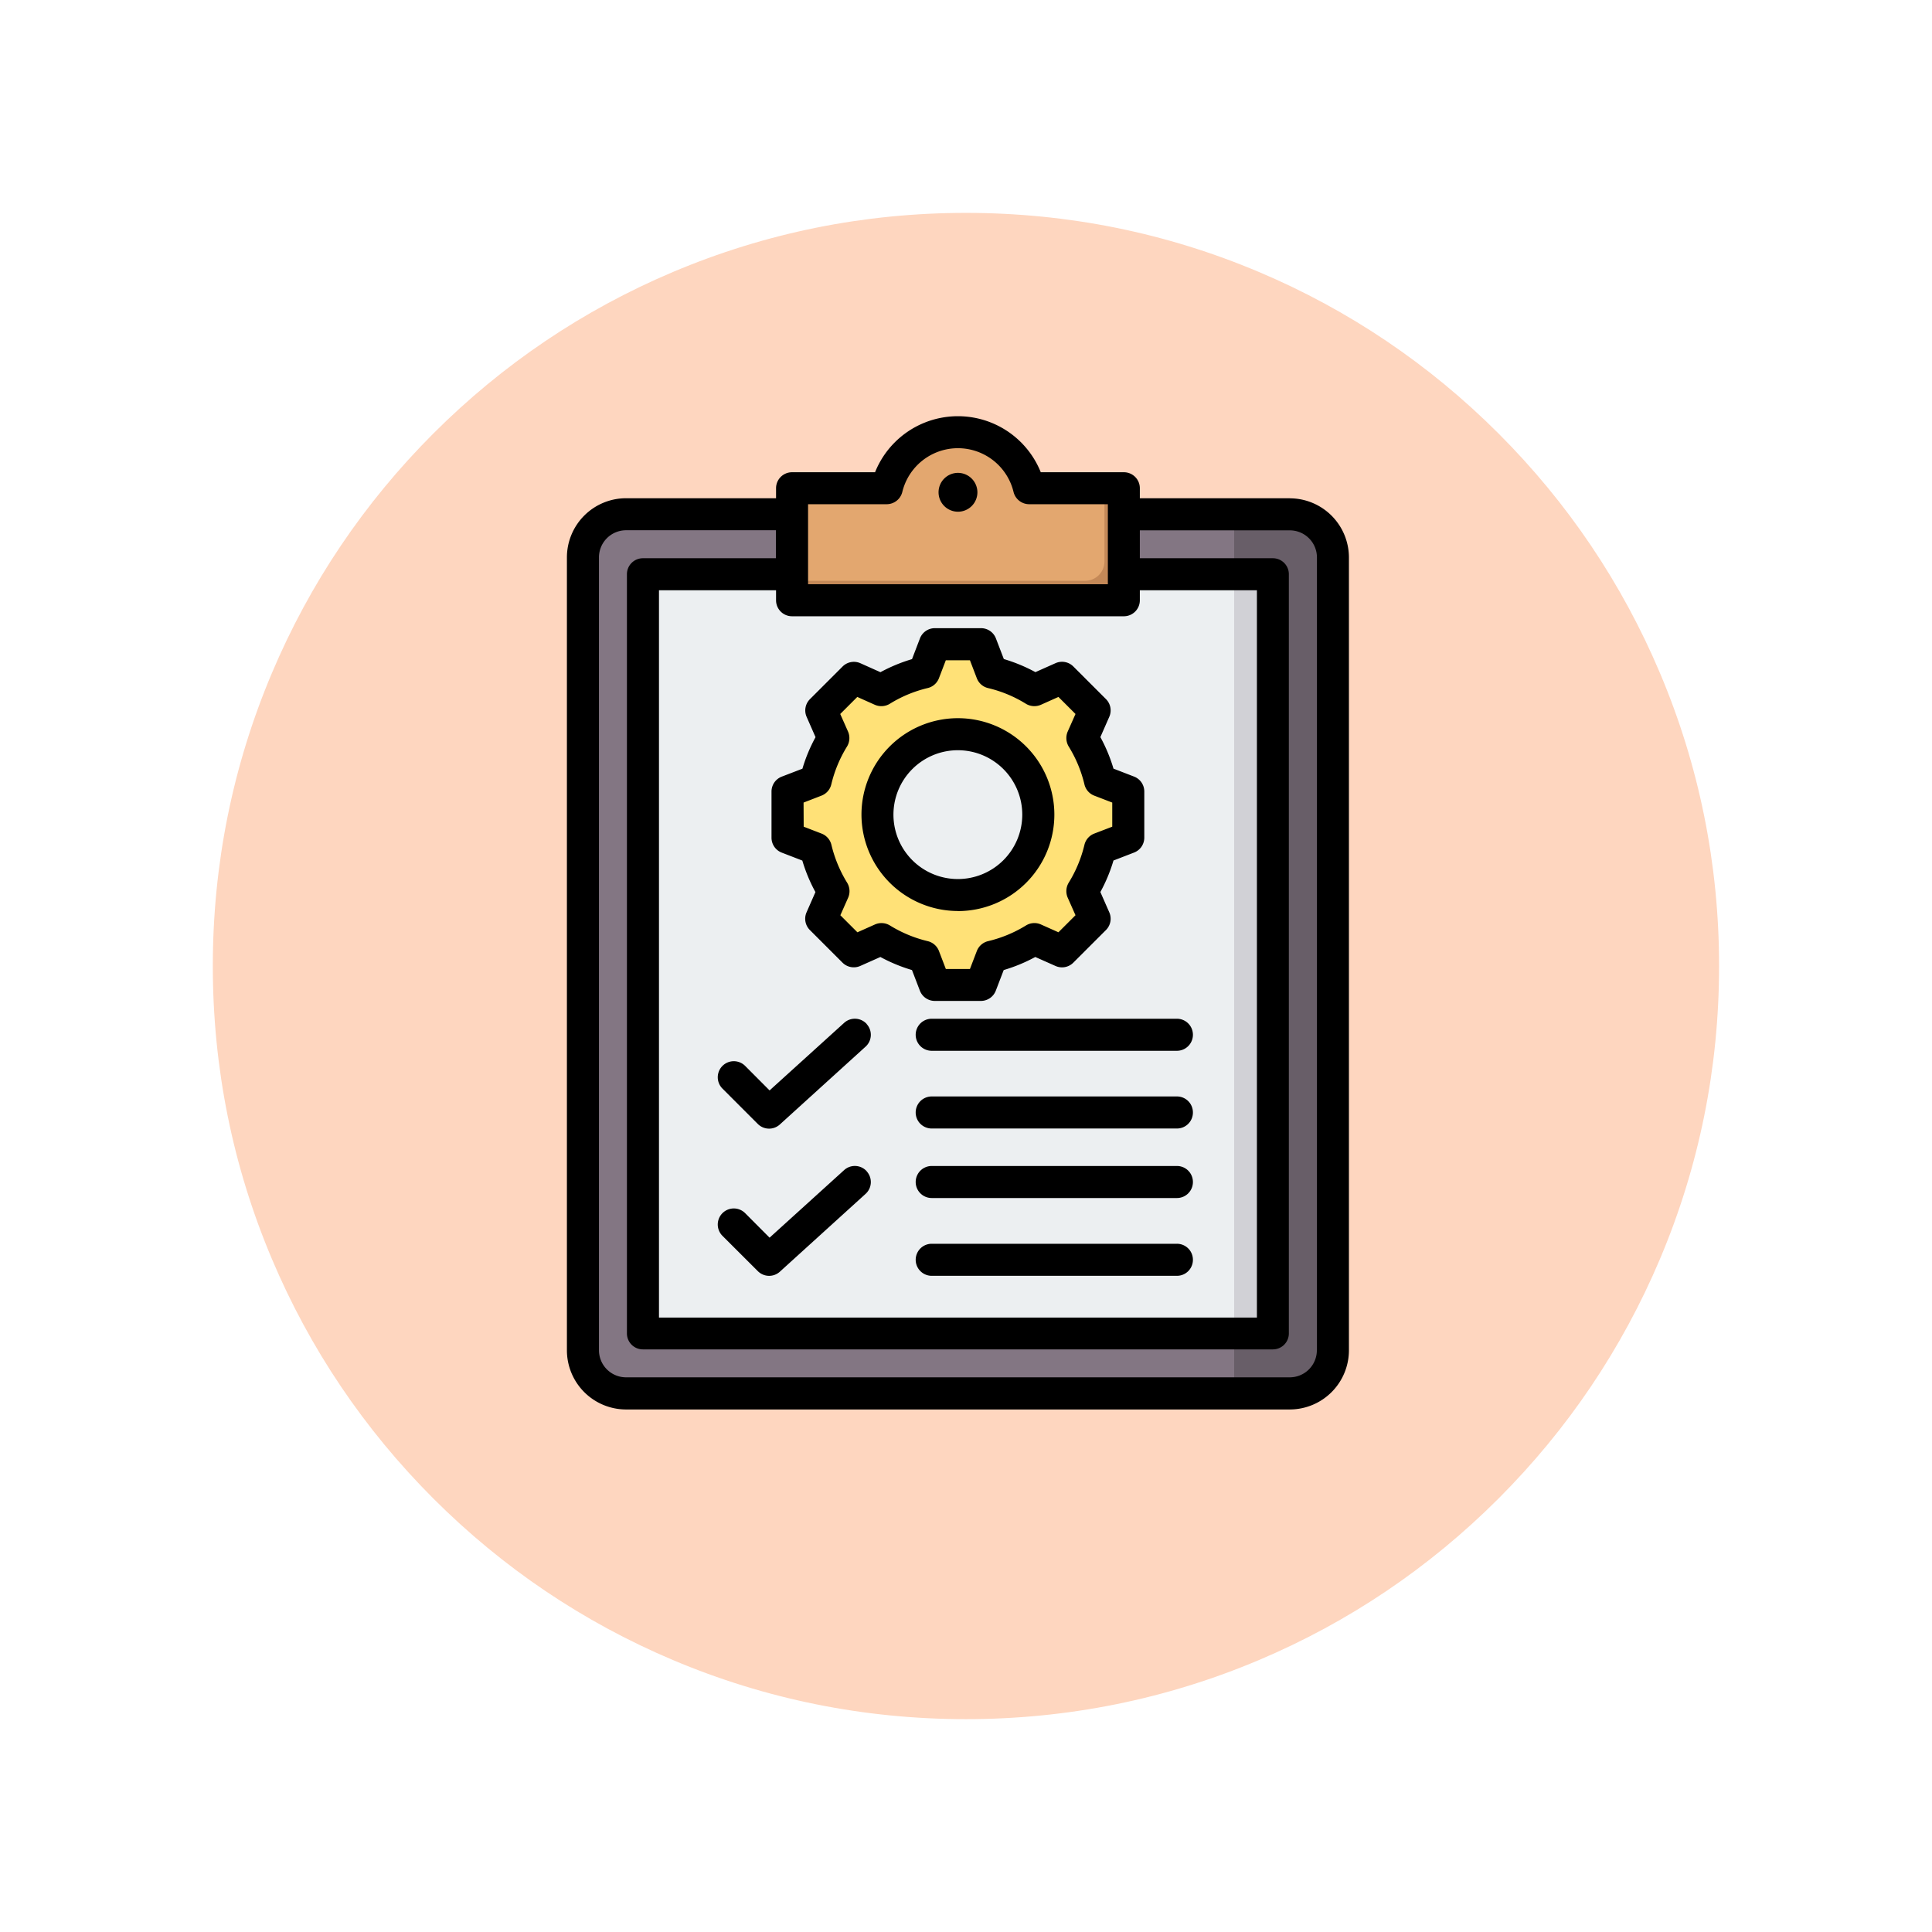 <svg xmlns="http://www.w3.org/2000/svg" xmlns:xlink="http://www.w3.org/1999/xlink" width="108.914" height="108.914" viewBox="0 0 108.914 108.914">
  <defs>
    <filter id="Trazado_874925" x="0" y="0" width="108.914" height="108.914" filterUnits="userSpaceOnUse">
      <feOffset dy="3" input="SourceAlpha"/>
      <feGaussianBlur stdDeviation="3" result="blur"/>
      <feFlood flood-opacity="0.161"/>
      <feComposite operator="in" in2="blur"/>
      <feComposite in="SourceGraphic"/>
    </filter>
  </defs>
  <g id="Grupo_1113848" data-name="Grupo 1113848" transform="translate(6899.317 9037.861)">
    <g transform="matrix(1, 0, 0, 1, -6899.32, -9037.86)" filter="url(#Trazado_874925)">
      <g id="Trazado_874925-2" data-name="Trazado 874925" transform="translate(9 6)" fill="#fecfb5" opacity="0.859">
        <path d="M 45.457 89.414 C 39.522 89.414 33.766 88.252 28.347 85.96 C 23.113 83.746 18.412 80.577 14.375 76.539 C 10.337 72.502 7.168 67.801 4.954 62.567 C 2.662 57.149 1.5 51.392 1.5 45.457 C 1.5 39.522 2.662 33.766 4.954 28.347 C 7.168 23.113 10.337 18.412 14.375 14.375 C 18.412 10.337 23.113 7.168 28.347 4.954 C 33.766 2.662 39.522 1.5 45.457 1.5 C 51.392 1.5 57.148 2.662 62.566 4.954 C 67.8 7.168 72.502 10.337 76.539 14.375 C 80.576 18.412 83.746 23.113 85.96 28.347 C 88.252 33.766 89.414 39.522 89.414 45.457 C 89.414 51.392 88.252 57.149 85.96 62.567 C 83.746 67.801 80.576 72.502 76.539 76.539 C 72.502 80.577 67.8 83.746 62.566 85.96 C 57.148 88.252 51.392 89.414 45.457 89.414 Z" stroke="none"/>
        <path d="M 45.457 3 C 39.724 3 34.164 4.122 28.932 6.335 C 23.876 8.473 19.335 11.535 15.435 15.435 C 11.535 19.335 8.473 23.876 6.335 28.932 C 4.122 34.164 3 39.724 3 45.457 C 3 51.19 4.122 56.75 6.335 61.982 C 8.473 67.038 11.535 71.579 15.435 75.479 C 19.335 79.379 23.876 82.441 28.932 84.579 C 34.164 86.792 39.724 87.914 45.457 87.914 C 51.19 87.914 56.75 86.792 61.982 84.579 C 67.037 82.441 71.578 79.379 75.478 75.479 C 79.378 71.579 82.44 67.038 84.578 61.982 C 86.791 56.75 87.914 51.19 87.914 45.457 C 87.914 39.724 86.791 34.164 84.578 28.932 C 82.44 23.876 79.378 19.335 75.478 15.435 C 71.578 11.535 67.037 8.473 61.982 6.335 C 56.75 4.122 51.19 3 45.457 3 M 45.457 0 C 70.562 0 90.914 20.352 90.914 45.457 L 90.914 45.457 C 90.914 70.562 70.562 90.914 45.457 90.914 C 20.352 90.914 0 70.562 0 45.457 L 0 45.457 C 0 20.352 20.352 0 45.457 0 Z" stroke="none" fill="#fff"/>
      </g>
    </g>
    <g id="Grupo_1113847" data-name="Grupo 1113847" transform="translate(-6928.117 -9022.404)">
      <g id="Grupo_1113846" data-name="Grupo 1113846" transform="translate(61.664 8.905)">
        <g id="Grupo_1113844" data-name="Grupo 1113844" transform="translate(0 0)">
          <path id="Trazado_906764" data-name="Trazado 906764" d="M108.62,56.986a2.434,2.434,0,0,1,2.43,2.43v44.7a2.434,2.434,0,0,1-2.43,2.43H71.2a2.434,2.434,0,0,1-2.43-2.43v-44.7a2.434,2.434,0,0,1,2.43-2.43Z" transform="translate(-68.775 -52.359)" fill="#837683" fill-rule="evenodd"/>
          <path id="Trazado_906765" data-name="Trazado 906765" d="M393.932,106.55h3.135a2.434,2.434,0,0,0,2.43-2.43v-44.7a2.434,2.434,0,0,0-2.43-2.43h-3.135Z" transform="translate(-357.222 -52.359)" fill="#685e68" fill-rule="evenodd"/>
          <path id="Trazado_906766" data-name="Trazado 906766" d="M133.134,86.924H99.8a1.1,1.1,0,0,0-1.093,1.093v40.619a1.1,1.1,0,0,0,1.093,1.093h33.33a1.1,1.1,0,0,0,1.093-1.093V88.017A1.094,1.094,0,0,0,133.134,86.924Z" transform="translate(-95.332 -78.917)" fill="#eceff1" fill-rule="evenodd"/>
          <path id="Trazado_906767" data-name="Trazado 906767" d="M393.932,129.727h1.093q.052,0,.1,0a1.1,1.1,0,0,0,.99-1.088V88.016a1.1,1.1,0,0,0-.99-1.088q-.05,0-.1,0h-1.093Z" transform="translate(-357.222 -78.916)" fill="#d1d1d6" fill-rule="evenodd"/>
          <path id="Trazado_906768" data-name="Trazado 906768" d="M174.24,19.161H177.7a1.073,1.073,0,0,0,1-.66,4.132,4.132,0,0,1,7.59,0,1.073,1.073,0,0,0,1,.66h3.463a1.1,1.1,0,0,1,1.092,1.093v4.132a1.1,1.1,0,0,1-1.092,1.093H174.24a1.1,1.1,0,0,1-1.093-1.093V20.253A1.1,1.1,0,0,1,174.24,19.161Z" transform="translate(-161.364 -16.002)" fill="#e3a76f" fill-rule="evenodd"/>
          <path id="Trazado_906769" data-name="Trazado 906769" d="M189.67,49.2H173.147a1.1,1.1,0,0,0,1.093,1.093h16.523a1.1,1.1,0,0,0,1.093-1.093V45.07a1.1,1.1,0,0,0-1.093-1.093v4.132A1.095,1.095,0,0,1,189.67,49.2Z" transform="translate(-161.364 -40.819)" fill="#c48958" fill-rule="evenodd"/>
        </g>
        <g id="Grupo_1113845" data-name="Grupo 1113845" transform="translate(11.533 11.956)">
          <path id="Trazado_906770" data-name="Trazado 906770" d="M172.517,133.416a8.2,8.2,0,0,0,1,2.4l-.693,1.56,1.838,1.838,1.559-.693a8.2,8.2,0,0,0,2.4,1l.612,1.591h2.6l.613-1.592a8.2,8.2,0,0,0,2.4-1l1.56.693,1.838-1.838-.693-1.559a8.2,8.2,0,0,0,1-2.4l1.591-.612v-2.6l-1.592-.613a8.2,8.2,0,0,0-1-2.4l.693-1.56-1.838-1.838-1.559.693a8.2,8.2,0,0,0-2.4-1l-.612-1.591h-2.6l-.613,1.592a8.2,8.2,0,0,0-2.4,1l-1.56-.693-1.838,1.838.693,1.56a8.2,8.2,0,0,0-1,2.4l-1.592.613v2.6Z" transform="translate(-170.925 -121.899)" fill="#ffe177" fill-rule="evenodd"/>
          <path id="Trazado_906771" data-name="Trazado 906771" d="M213.15,138.959l.574.255,1.838-1.838-.693-1.559a8.2,8.2,0,0,0,1-2.4l1.591-.612v-2.6l-1.592-.613a8.2,8.2,0,0,0-1-2.4l.693-1.56-1.838-1.838-.574.255,1.583,1.583-.693,1.56a8.2,8.2,0,0,1,1,2.4l1.592.613v2.6l-1.591.612a8.2,8.2,0,0,1-1,2.4l.693,1.559Zm-4.828,2.149h.829l.613-1.592a8.2,8.2,0,0,0,2.4-1l-.47-.209a10.989,10.989,0,0,1-2.759,1.2Zm3.843-16.623a8.194,8.194,0,0,0-2.4-1l-.612-1.591h-.829l.612,1.591a10.993,10.993,0,0,1,2.76,1.2Zm-8.626,0-1.56-.693-.255.255,1.455.646Q203.357,124.585,203.539,124.486Zm-1.815,14.474.255.255,1.559-.693q-.182-.1-.359-.209Z" transform="translate(-198.247 -121.899)" fill="#ffd064" fill-rule="evenodd"/>
          <circle id="Elipse_11911" data-name="Elipse 11911" cx="4.534" cy="4.534" r="4.534" transform="translate(3.691 12.062) rotate(-67.486)" fill="#eceff1"/>
          <path id="Trazado_906772" data-name="Trazado 906772" d="M215.841,171.348a4.534,4.534,0,0,1,4.534-4.534c.107,0,.213,0,.318.011a4.534,4.534,0,0,0,0,9.045c-.1.007-.211.011-.318.011A4.534,4.534,0,0,1,215.841,171.348Z" transform="translate(-210.77 -161.743)" fill="#d1d1d6" fill-rule="evenodd"/>
        </g>
      </g>
      <path id="Trazado_906773" data-name="Trazado 906773" d="M74.1,29.787l1.01-.391a.9.9,0,0,0,.553-.633,7.278,7.278,0,0,1,.887-2.136.921.921,0,0,0,.058-.84l-.441-.994.962-.961.988.442a.914.914,0,0,0,.845-.056,7.2,7.2,0,0,1,2.131-.886.9.9,0,0,0,.638-.554l.388-1.013h1.36l.388,1.013a.9.9,0,0,0,.632.554,7.172,7.172,0,0,1,2.136.886.918.918,0,0,0,.845.056l.988-.442.962.961-.441.993a.924.924,0,0,0,.058.841,7.265,7.265,0,0,1,.887,2.136.9.9,0,0,0,.553.633l1.015.391v1.359l-1.015.389a.906.906,0,0,0-.553.633,7.285,7.285,0,0,1-.887,2.136.92.92,0,0,0-.058.84l.441.994-.962.961-.988-.441a.9.9,0,0,0-.84.056A7.288,7.288,0,0,1,84.5,37.6a.906.906,0,0,0-.632.554l-.388,1.013h-1.36l-.388-1.013A.9.9,0,0,0,81.1,37.6a7.284,7.284,0,0,1-2.131-.885.912.912,0,0,0-.845-.056l-.988.441-.962-.961.441-.993a.92.92,0,0,0-.058-.84,7.3,7.3,0,0,1-.887-2.137.906.906,0,0,0-.553-.633l-1.01-.389Zm-1.228-1.463a.9.9,0,0,0-.579.842v2.6a.9.9,0,0,0,.579.843l1.158.447a9.032,9.032,0,0,0,.739,1.777l-.5,1.139a.9.9,0,0,0,.186,1l1.839,1.838a.9.9,0,0,0,1,.188l1.137-.506a9.178,9.178,0,0,0,1.78.736l.446,1.162a.9.9,0,0,0,.84.579h2.6a.9.9,0,0,0,.84-.578l.446-1.163a9.178,9.178,0,0,0,1.78-.736L88.307,39a.9.9,0,0,0,1-.188l1.839-1.838a.9.9,0,0,0,.186-1.006l-.5-1.138a9.032,9.032,0,0,0,.739-1.777l1.158-.447a.9.9,0,0,0,.579-.843v-2.6a.9.9,0,0,0-.579-.842l-1.158-.447a8.994,8.994,0,0,0-.739-1.778l.5-1.138a.9.9,0,0,0-.186-1.006l-1.839-1.838a.9.9,0,0,0-1-.187l-1.137.506a9.246,9.246,0,0,0-1.78-.737l-.446-1.162a.9.9,0,0,0-.84-.579H81.5a.9.9,0,0,0-.84.579L80.214,21.7a9.246,9.246,0,0,0-1.78.737L77.3,21.93a.9.9,0,0,0-1,.187l-1.839,1.838a.9.9,0,0,0-.186,1.006l.5,1.139a8.957,8.957,0,0,0-.739,1.777ZM82.8,26.836a3.631,3.631,0,1,0,3.629,3.63A3.632,3.632,0,0,0,82.8,26.836Zm0,9.068a5.437,5.437,0,1,0-5.436-5.437A5.444,5.444,0,0,0,82.8,35.9ZM96.049,55.565a.9.9,0,0,1-.9.9H81.324a.9.9,0,1,1,0-1.806H95.146A.9.9,0,0,1,96.049,55.565Zm0-4.385a.9.9,0,0,1-.9.9H81.324a.9.9,0,1,1,0-1.806H95.146A.9.9,0,0,1,96.049,51.18Zm0-3.919a.9.9,0,0,1-.9.9H81.324a.9.9,0,1,1,0-1.807H95.146A.9.9,0,0,1,96.049,47.261ZM81.324,41.973H95.146a.9.9,0,0,1,0,1.807H81.324a.9.9,0,0,1,0-1.807Zm-3.667,8.6a.9.9,0,0,1-.064,1.276l-4.83,4.385A.9.9,0,0,1,71.52,56.2l-1.993-1.989a.9.9,0,1,1,1.281-1.277l1.376,1.381,4.2-3.807a.9.9,0,0,1,1.276.062Zm0-8.3a.9.9,0,0,1-.064,1.276l-4.83,4.385a.9.9,0,0,1-1.243-.03L69.527,45.91a.9.9,0,0,1,1.281-1.277l1.376,1.381,4.2-3.806a.9.9,0,0,1,1.276.061ZM83.9,12.291A1.095,1.095,0,1,1,82.8,11.2,1.1,1.1,0,0,1,83.9,12.291Zm19.141,48.376v-44.7a1.529,1.529,0,0,0-1.53-1.526H93.057v1.572h7.5a.9.9,0,0,1,.9.9v42.8a.9.9,0,0,1-.9.9H65.042a.9.9,0,0,1-.9-.9v-42.8a.9.9,0,0,1,.9-.9h7.5V14.436H64.091a1.528,1.528,0,0,0-1.525,1.526v44.7a1.528,1.528,0,0,0,1.525,1.526h37.416a1.529,1.529,0,0,0,1.53-1.526ZM92.154,19.284H73.449a.9.9,0,0,1-.9-.9v-.565h-6.6v41H99.657v-41h-6.6v.565A.9.9,0,0,1,92.154,19.284Zm-17.8-6.317v4.511h16.9V12.967H86.819a.908.908,0,0,1-.882-.692,3.226,3.226,0,0,0-6.27,0,.908.908,0,0,1-.882.692Zm27.154-.337H93.057v-.565a.9.9,0,0,0-.9-.9H87.472a5.033,5.033,0,0,0-9.342,0H73.449a.9.9,0,0,0-.9.9v.565H64.091a3.338,3.338,0,0,0-3.332,3.333v44.7A3.338,3.338,0,0,0,64.091,64h37.416a3.339,3.339,0,0,0,3.337-3.332v-44.7a3.34,3.34,0,0,0-3.337-3.333Z" fill-rule="evenodd"/>
    </g>
  </g>
</svg>
